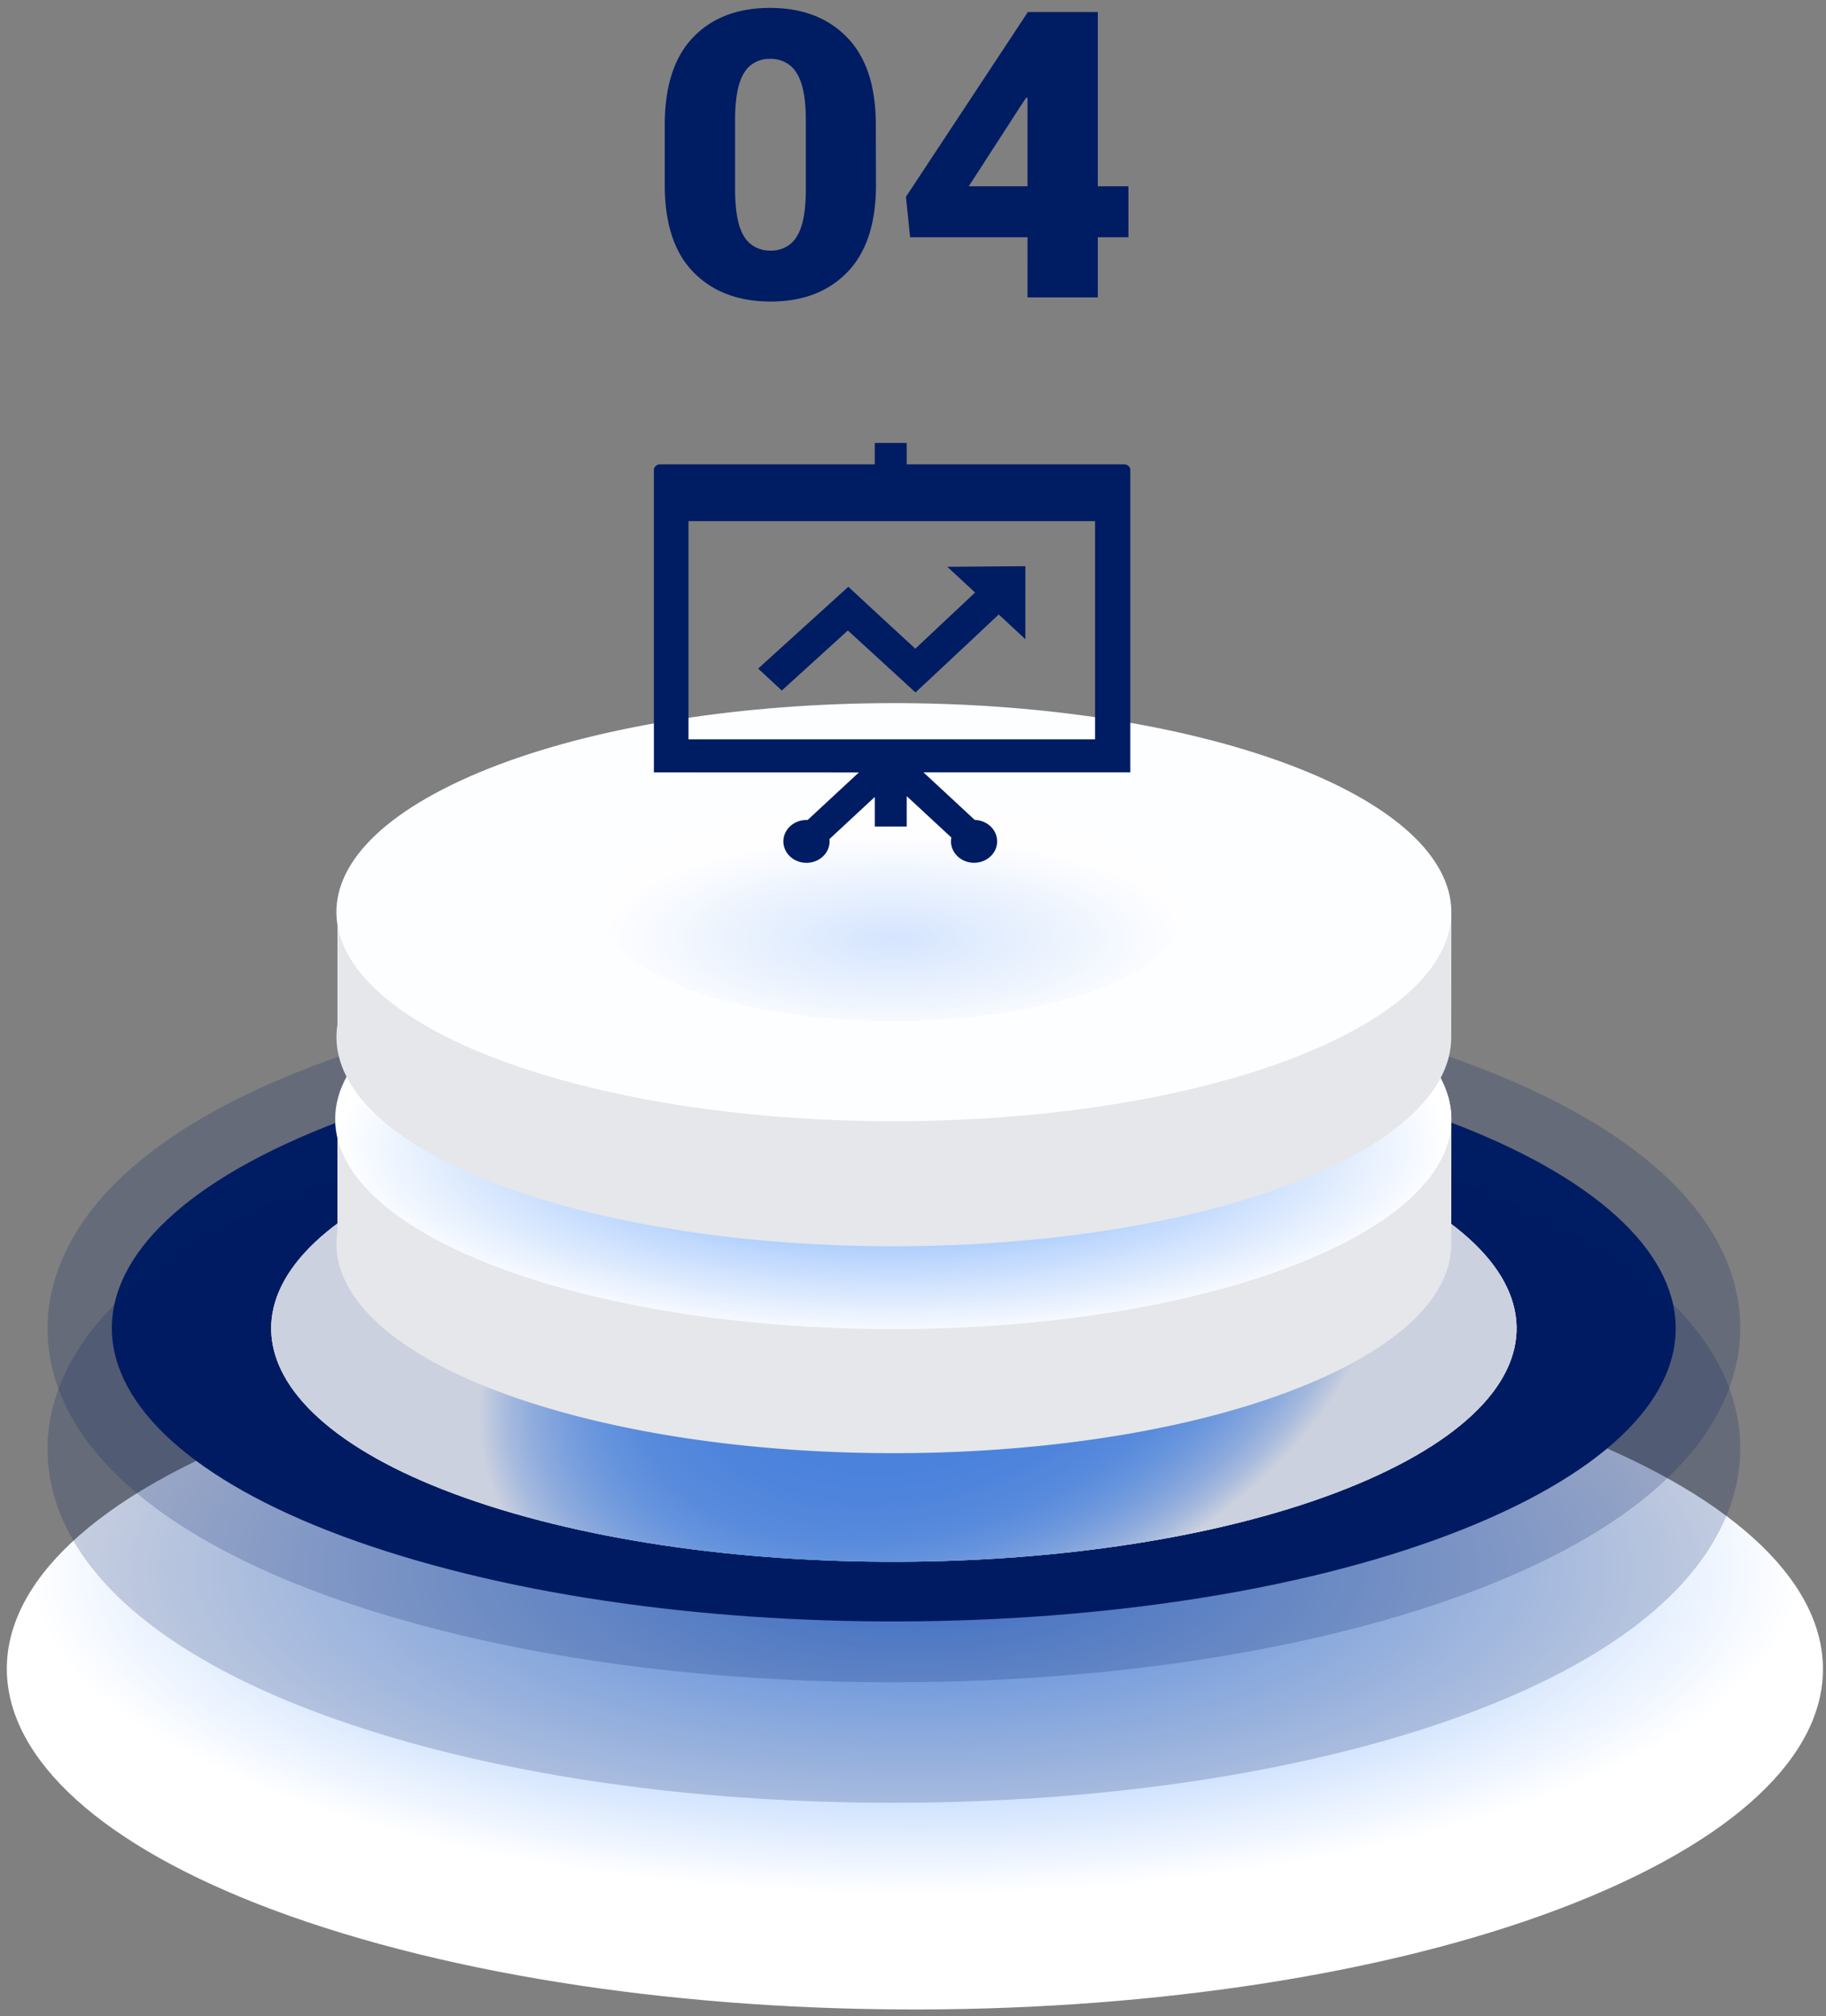 <svg width="222" height="245" fill="none" xmlns="http://www.w3.org/2000/svg"><rect width="100%" height="100%" fill="#808080" stroke="none"/><path style="mix-blend-mode:multiply" d="M180.708 170.658c47.38 14.386 54.687 40.446 16.318 58.208-38.369 17.761-107.887 20.502-155.272 6.116-47.385-14.385-54.687-40.442-16.318-58.203 38.37-17.762 107.887-20.502 155.272-6.121Z" fill="url(#a)"/><path d="M108.619 204.441c-22.787 0-44.286-2.868-62.17-8.295-25.13-7.63-39.555-19.413-40.618-33.175-.523-6.779 2.098-19.767 25.51-30.611 19.176-8.877 47.385-13.966 77.388-13.966 22.791 0 44.29 2.872 62.175 8.3 25.129 7.625 39.555 19.409 40.618 33.174.523 6.779-2.098 19.767-25.514 30.607-19.173 8.877-47.381 13.966-77.389 13.966Z" fill="#001C63" style="mix-blend-mode:multiply" opacity=".2"/><path d="M168.494 133.727c40.794 12.383 47.087 34.822 14.05 50.116-33.038 15.293-92.89 17.649-133.704 5.266-40.814-12.384-47.086-34.822-14.049-50.112 33.038-15.291 92.906-17.654 133.703-5.27Z" fill="#001C63" style="mix-blend-mode:multiply"/><g style="mix-blend-mode:multiply"><path d="M156.318 139.362c32.49 9.866 37.503 27.736 11.191 39.915-26.311 12.18-73.994 14.058-106.476 4.215-32.481-9.843-37.502-27.716-11.19-39.915 26.31-12.198 73.982-14.077 106.475-4.215Z" fill="url(#b)"/><path d="M156.318 139.362c32.49 9.866 37.503 27.736 11.191 39.915-26.311 12.18-73.994 14.058-106.476 4.215-32.481-9.843-37.502-27.716-11.19-39.915 26.31-12.198 73.982-14.077 106.475-4.215Z" fill="url(#c)"/><path d="M156.318 139.362c32.49 9.866 37.503 27.736 11.191 39.915-26.311 12.18-73.994 14.058-106.476 4.215-32.481-9.843-37.502-27.716-11.19-39.915 26.31-12.198 73.982-14.077 106.475-4.215Z" fill="url(#d)"/></g><path d="M108.619 219.088c-22.787 0-44.286-2.871-62.17-8.299-25.13-7.63-39.555-19.409-40.618-33.175-.523-6.778 2.098-19.766 25.51-30.61 19.176-8.854 47.385-13.966 77.388-13.966 22.791 0 44.29 2.872 62.175 8.299 25.129 7.63 39.555 19.409 40.618 33.175.523 6.779-2.098 19.767-25.514 30.607-19.173 8.877-47.381 13.969-77.389 13.969Z" fill="#001C63" style="mix-blend-mode:multiply" opacity=".2"/><path d="M176.452 136.009h-13.427a74.584 74.584 0 0 0-11.703-4.561c-29.091-8.831-71.77-7.149-95.326 3.757-.572.265-1.116.535-1.656.804H41.023v13.677c-1.226 7.895 7.36 15.895 24.991 21.253 29.092 8.831 71.77 7.148 95.326-3.757 10.173-4.708 15.104-10.367 15.096-15.991l.016-15.182Z" fill="#E5E7EA"/><path d="M151.33 116.265c29.088 8.831 33.573 24.829 10.018 35.735-23.556 10.905-66.239 12.588-95.326 3.757-29.088-8.831-33.573-24.829-10.018-35.735 23.556-10.905 66.234-12.587 95.326-3.757Z" fill="#FDFEFF"/><path style="mix-blend-mode:multiply" d="M108.602 161.52c37.475 0 67.854-11.422 67.854-25.511 0-14.089-30.379-25.51-67.854-25.51-37.474 0-67.853 11.421-67.853 25.51 0 14.089 30.379 25.511 67.853 25.511Z" fill="url(#e)"/><path d="M176.452 110.865h-13.427a74.687 74.687 0 0 0-11.703-4.562c-29.091-8.83-71.77-7.148-95.326 3.757-.572.266-1.116.535-1.656.805H41.023v13.677c-1.226 7.895 7.36 15.894 24.991 21.253 29.092 8.83 71.77 7.148 95.326-3.757 10.173-4.708 15.104-10.367 15.096-15.991l.016-15.182Z" fill="#E5E7EA"/><path d="M151.33 91.106c29.088 8.83 33.573 24.829 10.018 35.734-23.556 10.906-66.239 12.584-95.326 3.753-29.088-8.83-33.573-24.829-10.018-35.73C79.56 83.96 122.238 82.29 151.33 91.106Z" fill="#FDFEFF"/><path style="mix-blend-mode:multiply" opacity=".25" d="M108.602 124.08c19.409 0 35.144-5.917 35.144-13.215 0-7.299-15.735-13.215-35.144-13.215s-35.143 5.916-35.143 13.215c0 7.298 15.734 13.215 35.143 13.215Z" fill="url(#f)"/><path d="M106.5 22.447c0 4.684-1.156 8.221-3.467 10.613-2.312 2.392-5.425 3.586-9.34 3.584-3.943 0-7.078-1.195-9.403-3.584-2.326-2.39-3.481-5.927-3.468-10.613v-7.29c0-4.687 1.147-8.225 3.44-10.614C86.553 2.154 89.674.96 93.623.96c3.928 0 7.054 1.199 9.376 3.596 2.322 2.397 3.482 5.93 3.48 10.601l.02 7.291Zm-8.53-7.837c0-2.651-.37-4.557-1.111-5.717-.314-.54-.78-.99-1.347-1.296a3.724 3.724 0 0 0-1.867-.444c-.653-.022-1.3.13-1.866.437a3.378 3.378 0 0 0-1.336 1.303c-.714 1.16-1.072 3.066-1.075 5.716v8.338c0 2.698.363 4.622 1.088 5.775.315.543.785.993 1.357 1.298a3.708 3.708 0 0 0 1.88.43c.65.02 1.294-.13 1.858-.435a3.38 3.38 0 0 0 1.332-1.293c.728-1.153 1.09-3.077 1.088-5.775V14.61ZM133.47 22.636h3.721v6.193h-3.721v7.314h-8.55V28.83h-14.274l-.502-4.915L124.92 1.533V1.46h8.55v21.176Zm-15.689 0h7.139V11.919l-.155-.05-.658.981-6.326 9.786ZM112.273 93.862l6.236 5.785c1.509.04 2.72 1.19 2.72 2.602 0 1.439-1.254 2.602-2.805 2.602-1.55 0-2.804-1.167-2.804-2.602 0-.157.014-.315.042-.468l-5.425-5.028v3.699h-3.884v-3.599l-5.511 5.116c.01.092.014.188.014.285 0 1.438-1.254 2.602-2.81 2.602-1.55 0-2.804-1.168-2.804-2.602 0-1.439 1.259-2.602 2.805-2.602.047 0 .094 0 .137.004l6.236-5.785-24.922-.009V57.117c0-.38.34-.686.76-.686h26.095v-2.602h3.884v2.602h26.425c.419 0 .759.31.759.686v36.741h-25.148v.004Zm-20.1-12.611 10.965-9.944a1837.66 1837.66 0 0 0 8.145 7.526l7.264-6.822-3.37-3.127 9.484-.078v8.872l-3.239-3.004c-3.375 3.17-6.736 6.332-10.12 9.476l-8.221-7.53-8.032 7.298-2.875-2.667Zm40.963-17.92H83.703v26.517h49.433V63.33Z" fill="#001C63"/><defs><radialGradient id="a" cx="0" cy="0" r="1" gradientUnits="userSpaceOnUse" gradientTransform="matrix(107.502 0 0 39.472 111.231 190.703)"><stop stop-color="#5A9BFB"/><stop offset="1" stop-color="#fff"/></radialGradient><radialGradient id="b" cx="0" cy="0" r="1" gradientUnits="userSpaceOnUse" gradientTransform="matrix(53.758 -19.96 13.026 35.083 113.704 160.758)"><stop stop-color="#7FD4F9"/><stop offset=".43" stop-color="#81D5F9"/><stop offset=".58" stop-color="#88D7F9"/><stop offset=".69" stop-color="#93DBFA"/><stop offset=".78" stop-color="#A4E1FB"/><stop offset=".86" stop-color="#BAE8FC"/><stop offset=".92" stop-color="#D6F1FD"/><stop offset=".98" stop-color="#F5FCFF"/><stop offset="1" stop-color="#fff"/></radialGradient><radialGradient id="c" cx="0" cy="0" r="1" gradientUnits="userSpaceOnUse" gradientTransform="matrix(53.758 -19.96 13.026 35.083 113.704 160.758)"><stop stop-color="#80E3C8"/><stop offset=".43" stop-color="#82E3C9"/><stop offset=".58" stop-color="#89E5CC"/><stop offset=".69" stop-color="#94E8D1"/><stop offset=".78" stop-color="#A5EBD8"/><stop offset=".86" stop-color="#BBF0E2"/><stop offset=".93" stop-color="#D7F6ED"/><stop offset=".99" stop-color="#F6FDFB"/><stop offset="1" stop-color="#fff"/></radialGradient><radialGradient id="d" cx="0" cy="0" r="1" gradientUnits="userSpaceOnUse" gradientTransform="matrix(53.758 -19.96 13.026 35.083 113.704 160.758)"><stop stop-color="#5A9BFB"/><stop offset=".41" stop-color="#5C9CFB"/><stop offset=".55" stop-color="#63A0FB"/><stop offset=".66" stop-color="#6EA7FB"/><stop offset=".74" stop-color="#7FB2FC"/><stop offset=".81" stop-color="#95BFFC"/><stop offset=".88" stop-color="#B1CFFD"/><stop offset=".94" stop-color="#D1E3FE"/><stop offset=".99" stop-color="#F5F9FF"/><stop offset="1" stop-color="#fff"/></radialGradient><radialGradient id="e" cx="0" cy="0" r="1" gradientUnits="userSpaceOnUse" gradientTransform="matrix(67.645 0 0 23.564 108.602 139.214)"><stop stop-color="#5A9BFB"/><stop offset="1" stop-color="#fff"/></radialGradient><radialGradient id="f" cx="0" cy="0" r="1" gradientUnits="userSpaceOnUse" gradientTransform="matrix(35.037 0 0 12.205 108.602 114.035)"><stop stop-color="#5A9BFB"/><stop offset="1" stop-color="#fff"/></radialGradient></defs></svg>